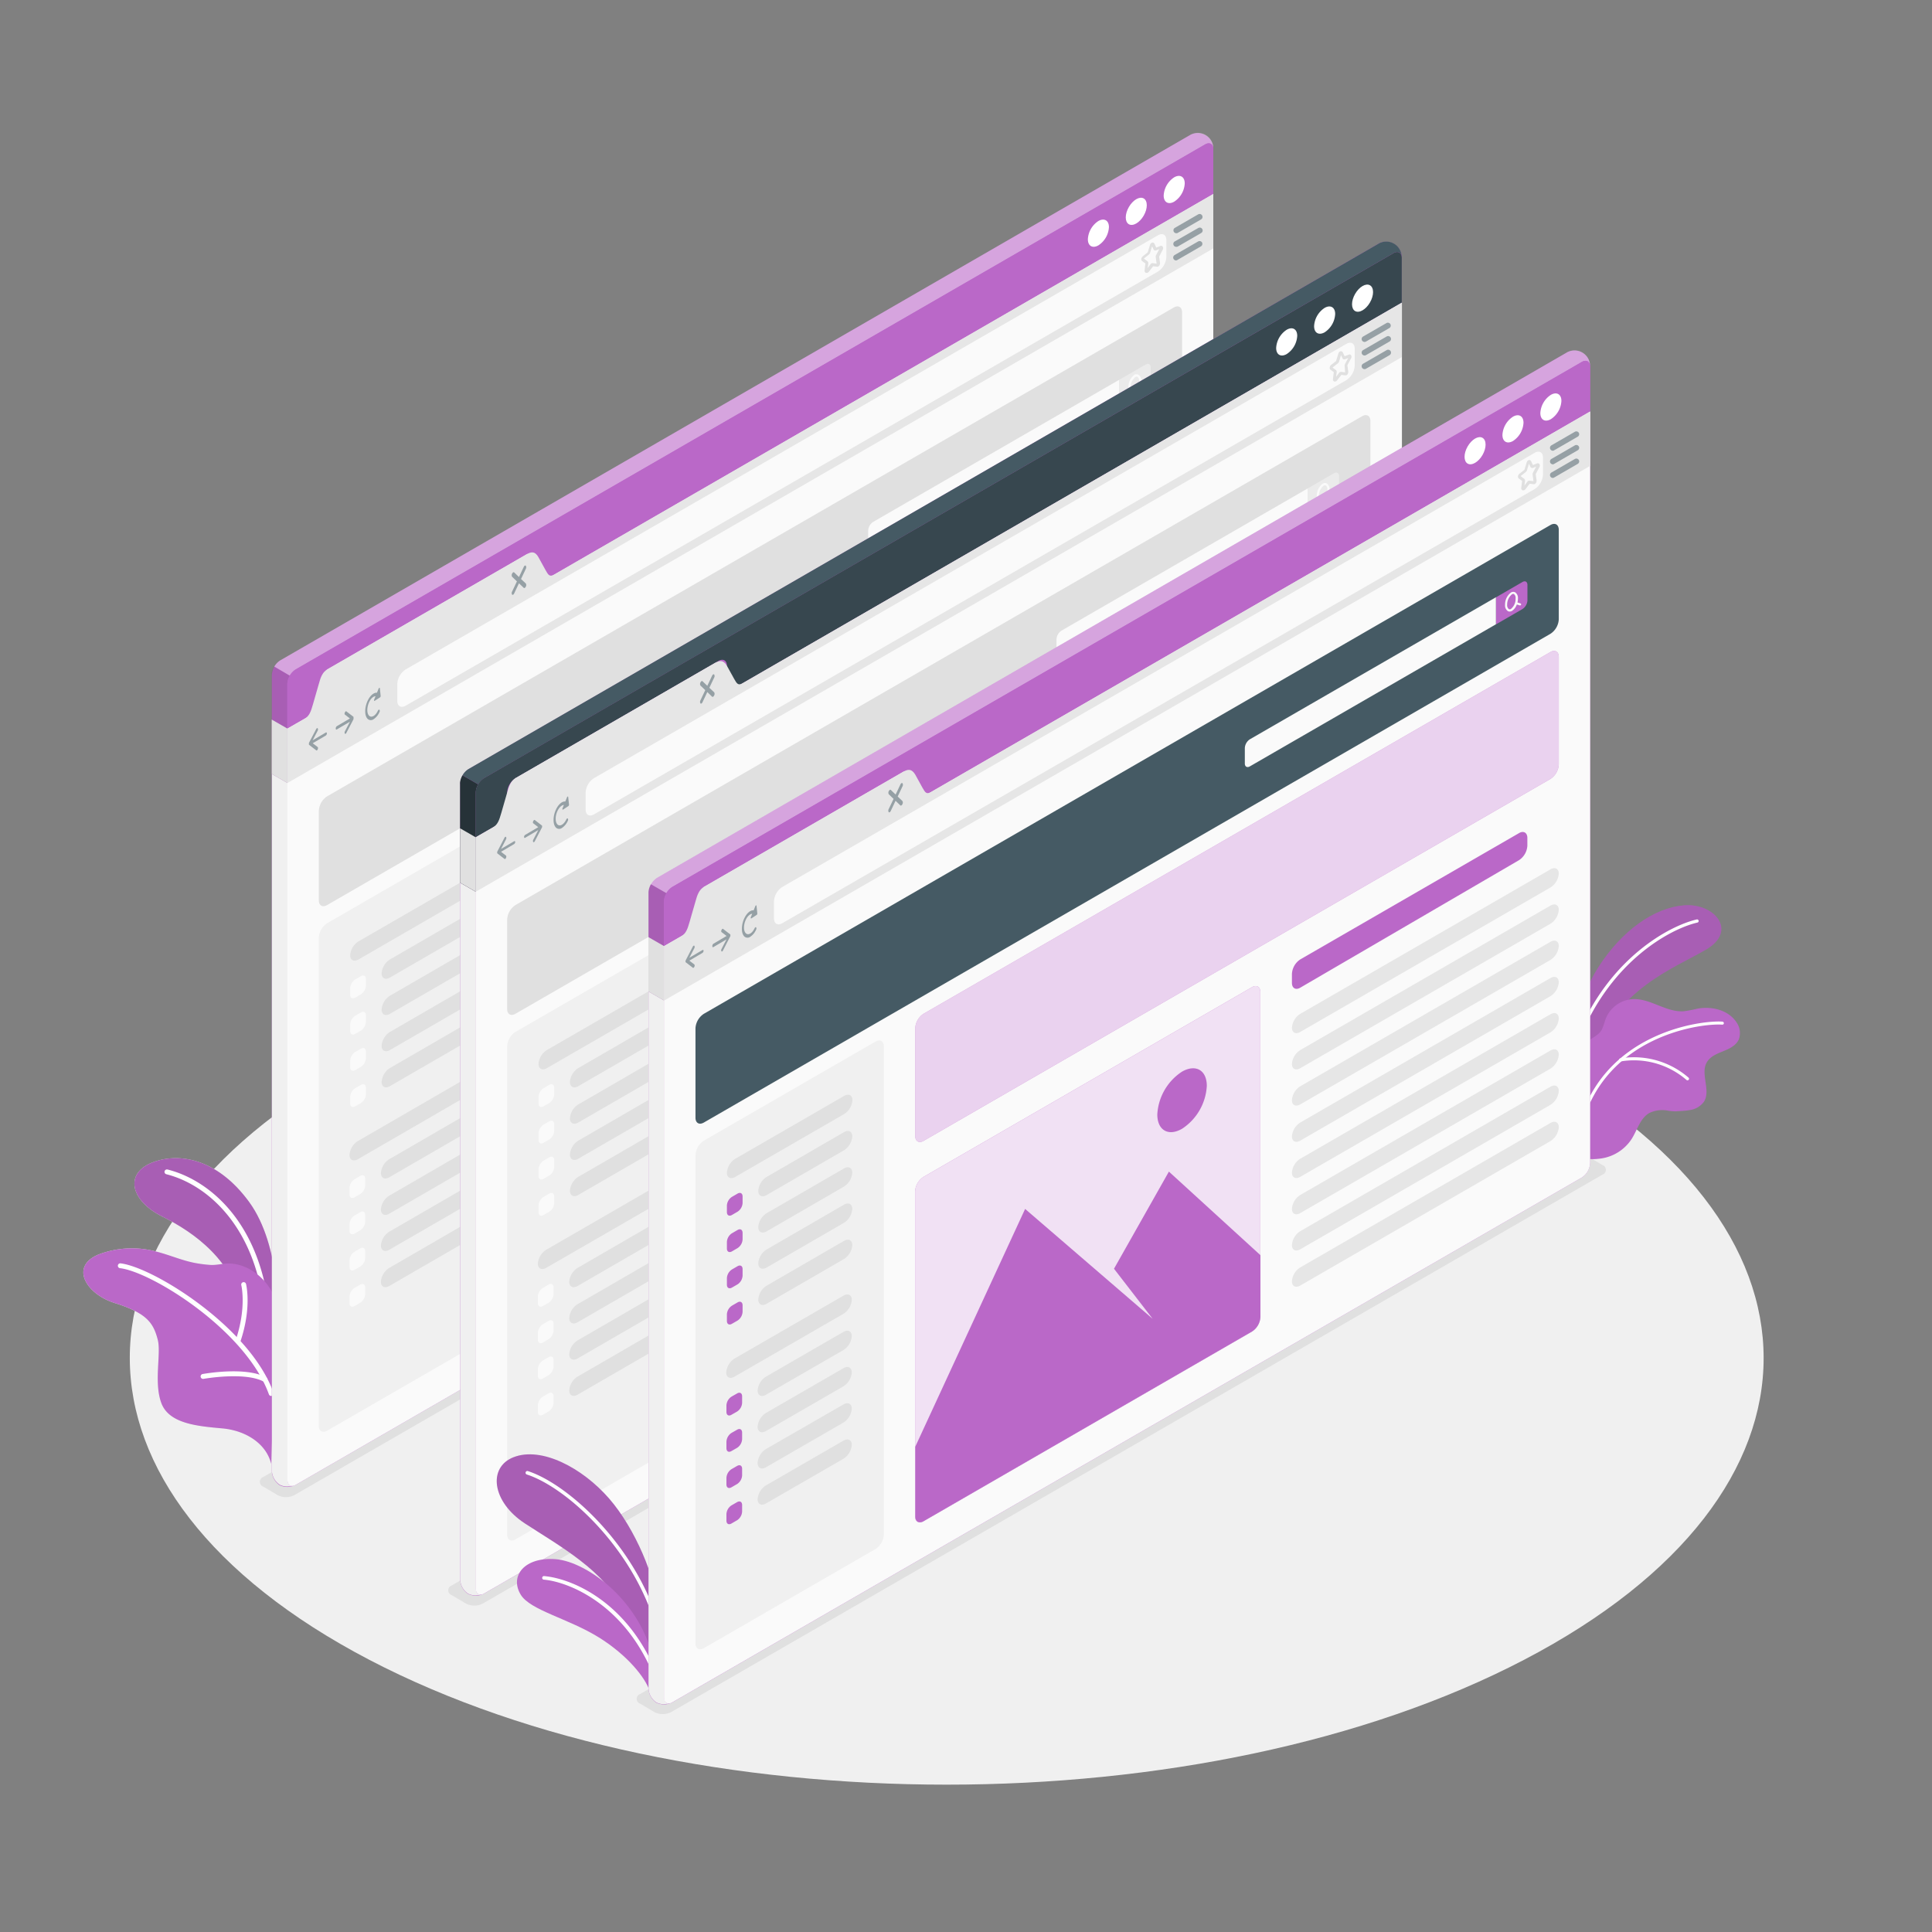 <svg xmlns="http://www.w3.org/2000/svg" viewBox="0 0 500 500"><rect x="0" y="0" width="500" height="500" fill="#808080" stroke="none"/><g id="freepik--Floor--inject-28"><path id="freepik--floor--inject-28" d="M95.5,429.52c82.56,43.13,216.41,43.13,299,0s82.55-113,0-156.18-216.41-43.13-299,0S13,386.39,95.5,429.52Z" style="fill:#f0f0f0"></path></g><g id="freepik--Shadow--inject-28"><path id="freepik--shadow--inject-28" d="M165.66,440.9l3.7,2.19a4.79,4.79,0,0,0,4.33,0L414.7,304a1.32,1.32,0,0,0,0-2.5L411,299.32a4.79,4.79,0,0,0-4.33,0l-241,139.08A1.32,1.32,0,0,0,165.66,440.9Z" style="fill:#e0e0e0"></path><path id="freepik--shadow--inject-28" d="M116.9,412.82l3.7,2.19a4.79,4.79,0,0,0,4.33,0l241-139.08a1.32,1.32,0,0,0,0-2.5l-3.7-2.19a4.79,4.79,0,0,0-4.33,0l-241,139.08A1.32,1.32,0,0,0,116.9,412.82Z" style="fill:#e0e0e0"></path><path id="freepik--shadow--inject-28" d="M68.14,384.74l3.7,2.2a4.79,4.79,0,0,0,4.33,0l241-139.09a1.32,1.32,0,0,0,0-2.5l-3.7-2.19a4.79,4.79,0,0,0-4.33,0l-241,139.08A1.32,1.32,0,0,0,68.14,384.74Z" style="fill:#e0e0e0"></path></g><g id="freepik--Plants--inject-28"><g id="freepik--plants--inject-28"><path d="M71.71,342.37c.29-.12,1.2-19.75-7.24-31.31S45.79,298.15,39.06,301,33.72,310.7,42,314.84s18.58,11.38,21,24.57Z" style="fill:#e0e0e0"></path><path d="M68.6,336.62a.62.62,0,0,1-.62-.53c-3.17-19.94-15-29.7-24.93-32.2a.63.63,0,0,1-.46-.76.64.64,0,0,1,.77-.46c10.36,2.59,22.59,12.68,25.86,33.22a.63.63,0,0,1-.52.72Z" style="fill:#fff"></path><path d="M70.18,378.82c-1.28-5.18-6.49-8.59-12.64-9.15-6.39-.58-13.83-1.2-15.8-6.6s0-12.7-.9-16.29c-1.1-4.34-2.76-6.93-11.15-9.56-7.52-2.36-11.68-9.55-4.1-12.59a24.21,24.21,0,0,1,14.91-.71c3.17.81,6.2,2.12,9.4,2.82a32.67,32.67,0,0,0,4.5.62c1.75.12,3.5-.47,5.27-.36,4.55.29,8.63,3.42,10.78,7.44,1.51,2.83,1.17,6,1.06,9.1s-.24,6.23-.35,9.35q-.39,10.14-.77,20.3Z" style="fill:#e6e6e6"></path><path d="M70.18,361.27a.62.62,0,0,1-.59-.42c-6-16.63-30.38-31.68-38.49-32.64a.63.63,0,1,1,.14-1.25c8.34,1,33.42,16.41,39.54,33.47a.64.64,0,0,1-.39.8A.52.52,0,0,1,70.18,361.27Z" style="fill:#fff"></path><path d="M61.54,347.63a.32.32,0,0,1-.14,0,.63.63,0,0,1-.4-.8c2.86-8.42,1.46-14.17,1.45-14.23a.62.62,0,0,1,.45-.76.63.63,0,0,1,.77.45c.06.25,1.51,6.15-1.47,14.95A.64.64,0,0,1,61.54,347.63Z" style="fill:#fff"></path><path d="M68.6,357.66a.63.63,0,0,1-.3-.07c-4.9-2.66-15.53-.76-15.64-.74a.64.64,0,0,1-.73-.51.63.63,0,0,1,.5-.74c.46-.08,11.18-2,16.47.88a.63.63,0,0,1-.3,1.18Z" style="fill:#fff"></path></g><g id="freepik--plants--inject-28"><path d="M71.71,342.37c.29-.12,1.2-19.75-7.24-31.31S45.79,298.15,39.06,301,33.72,310.7,42,314.84s18.58,11.38,21,24.57Z" style="fill:#BA68C8"></path><g style="opacity:0.1"><path d="M71.71,342.37c.29-.12,1.2-19.75-7.24-31.31S45.79,298.15,39.06,301,33.72,310.7,42,314.84s18.58,11.38,21,24.57Z"></path></g><path d="M68.6,336.62a.62.62,0,0,1-.62-.53c-3.17-19.94-15-29.7-24.93-32.2a.63.63,0,0,1-.46-.76.64.64,0,0,1,.77-.46c10.36,2.59,22.59,12.68,25.86,33.22a.63.63,0,0,1-.52.72Z" style="fill:#fff"></path><path d="M70.18,378.82c-1.28-5.18-6.49-8.59-12.64-9.15-6.39-.58-13.83-1.2-15.8-6.6s0-12.7-.9-16.29c-1.1-4.34-2.76-6.93-11.15-9.56-7.52-2.36-11.68-9.55-4.1-12.59a24.21,24.21,0,0,1,14.91-.71c3.17.81,6.2,2.12,9.4,2.82a32.67,32.67,0,0,0,4.5.62c1.75.12,3.5-.47,5.27-.36,4.55.29,8.63,3.42,10.78,7.44,1.51,2.83,1.17,6,1.06,9.1s-.24,6.23-.35,9.35q-.39,10.14-.77,20.3Z" style="fill:#BA68C8"></path><path d="M70.18,361.27a.62.62,0,0,1-.59-.42c-6-16.63-30.38-31.68-38.49-32.64a.63.63,0,1,1,.14-1.25c8.34,1,33.42,16.41,39.54,33.47a.64.64,0,0,1-.39.8A.52.52,0,0,1,70.18,361.27Z" style="fill:#fff"></path><path d="M61.54,347.63a.32.32,0,0,1-.14,0,.63.63,0,0,1-.4-.8c2.86-8.42,1.46-14.17,1.45-14.23a.62.62,0,0,1,.45-.76.63.63,0,0,1,.77.45c.06.25,1.51,6.15-1.47,14.95A.64.64,0,0,1,61.54,347.63Z" style="fill:#fff"></path><path d="M68.6,357.66a.63.63,0,0,1-.3-.07c-4.9-2.66-15.53-.76-15.64-.74a.64.64,0,0,1-.73-.51.63.63,0,0,1,.5-.74c.46-.08,11.18-2,16.47.88a.63.63,0,0,1-.3,1.18Z" style="fill:#fff"></path></g></g><g id="freepik--Windows--inject-28"><path d="M72.35,384.35a4.65,4.65,0,0,1-2-3.67v-206a4.78,4.78,0,0,1,2.17-3.75L307.81,35.05A4.07,4.07,0,0,1,314,38.64v206a4.78,4.78,0,0,1-2.17,3.75L76.55,384.27A4.64,4.64,0,0,1,72.35,384.35Z" style="fill:#BA68C8"></path><path d="M314,38.29c-.15-1.12-1.06-1.53-2.14-.9L76.55,173.24A4.6,4.6,0,0,0,75,174.86L71,172.51a4.48,4.48,0,0,1,1.53-1.61L307.81,35.05a4,4,0,0,1,6.2,3.24Z" style="fill:#fff;opacity:0.4"></path><path d="M76.14,384.46l-.09,0a.9.9,0,0,1-.21.08l-.16.05a1.32,1.32,0,0,1-.3.07.65.65,0,0,1-.2,0l-.33,0a4.18,4.18,0,0,1-2.49-.43,4.62,4.62,0,0,1-2-3.67V200.29l4.07,2.35V383c0,1,.49,1.55,1.2,1.55a1,1,0,0,0,.29,0h.05A.83.83,0,0,0,76.14,384.46Z" style="fill:#f0f0f0"></path><path d="M75,174.86a4.4,4.4,0,0,0-.63,2.13v25.65l-4.07-2.35V174.65a2.26,2.26,0,0,1,0-.26,5.07,5.07,0,0,1,.09-.54,5.3,5.3,0,0,1,.54-1.34Z" style="opacity:0.1"></path><path d="M314,38.64V50.21L141.54,149.79c-1.19.69-2.16.13-2.16-1.25v-4.38c0-1.38-1-1.94-2.17-1.25L84.68,173.24A4.78,4.78,0,0,0,82.51,177v4.38a4.8,4.8,0,0,1-2.16,3.75l-6,3.44V177a4.8,4.8,0,0,1,2.16-3.75L311.87,37.39C313.06,36.7,314,37.26,314,38.64Z" style="fill:#BA68C8"></path><path d="M314,244.66a4.78,4.78,0,0,1-2.17,3.75L76.55,384.27c-1.19.69-2.16.13-2.16-1.25V188.56l6-3.44c1.19-.69,3.13-11.19,4.33-11.88l51.65-29.82c1.2-.69,4,7.06,5.21,6.37L314,50.21V244.66Z" style="fill:#fafafa"></path><path d="M314,50.21V64.29L74.39,202.64V188.56L78.84,186c1.19-.69,1.59-1.74,2.16-3.75L82.51,177c.47-1.82,1-3.06,2.17-3.75l51.65-29.82c1.2-.69,2.14-.77,3,.74l1.85,3.36c.68,1.18,1,1.87,2.21,1.18Z" style="fill:#e6e6e6"></path><path d="M303.88,45.89c1.51-.86,2.73-.16,2.73,1.58a6,6,0,0,1-2.73,4.72c-1.5.86-2.72.16-2.72-1.58A6,6,0,0,1,303.88,45.89Z" style="fill:#fff"></path><ellipse cx="294.07" cy="54.69" rx="3.85" ry="2.22" transform="translate(99.67 282.02) rotate(-60)" style="fill:#fff"></ellipse><path d="M284.26,57.2c1.51-.86,2.73-.16,2.73,1.58a6,6,0,0,1-2.73,4.72c-1.5.86-2.72.16-2.72-1.58A6,6,0,0,1,284.26,57.2Z" style="fill:#fff"></path><path d="M84.32,189.58l-3.4,2,1.3-2.49a.63.63,0,0,0,0-.61c-.1-.12-.27,0-.38.18L80,192.17h0a.69.69,0,0,0-.05.13l0,.05a1.1,1.1,0,0,0,0,.18.78.78,0,0,0,0,.16l0,0a.22.22,0,0,0,.05.08h0l1.85,1.42a.15.15,0,0,0,.18,0,.56.56,0,0,0,.2-.26c.1-.23.09-.49,0-.58l-1.3-1,3.4-2a.73.73,0,0,0,.27-.58C84.59,189.61,84.47,189.49,84.32,189.58Z" style="fill:#455a64;opacity:0.5"></path><path d="M87.16,187.94l3.4-2-1.3-1c-.11-.09-.12-.35,0-.58s.27-.35.38-.26l1.85,1.42h0a.22.22,0,0,1,0,.08s0,0,0,0a.78.78,0,0,1,0,.16,1.1,1.1,0,0,1,0,.18s0,0,0,.05a.69.69,0,0,1,0,.13h0l-1.85,3.55a.48.48,0,0,1-.18.21.15.15,0,0,1-.2,0,.63.63,0,0,1,0-.61l1.3-2.49-3.4,2c-.15.09-.27,0-.27-.26A.73.73,0,0,1,87.16,187.94Z" style="fill:#455a64;opacity:0.5"></path><path d="M98.31,178.15c0-.2-.2-.18-.29,0l-.47,1.13c-.79-.08-1.75.69-2.4,2.07-.84,1.78-.84,3.89,0,4.7a1.2,1.2,0,0,0,1.52.09,4.12,4.12,0,0,0,1.53-1.85.57.57,0,0,0,0-.6c-.11-.1-.28,0-.39.22-.62,1.33-1.65,1.93-2.28,1.32s-.62-2.18,0-3.51c.45-1,1.1-1.51,1.66-1.54l-.35.86c-.1.22,0,.43.13.33l1.39-.9a.45.45,0,0,0,.15-.38Z" style="fill:#455a64;opacity:0.5"></path><path d="M134.84,149.85l1.24-2.63a.82.82,0,0,0,0-.81c-.15-.14-.39,0-.53.3l-1.24,2.63-1.24-1.2c-.15-.14-.38,0-.53.31a.79.79,0,0,0,0,.82l1.24,1.19-1.24,2.62a.79.79,0,0,0,0,.82.22.22,0,0,0,.27,0,.76.76,0,0,0,.26-.33l1.24-2.62,1.24,1.19a.21.21,0,0,0,.26,0,.73.73,0,0,0,.27-.32.84.84,0,0,0,0-.82Z" style="fill:#455a64;opacity:0.5"></path><path d="M102.82,181.38V177a4.81,4.81,0,0,1,2.16-3.75L299.69,60.89c1.19-.69,2.16-.13,2.16,1.25v4.38a4.8,4.8,0,0,1-2.16,3.75L105,182.63C103.79,183.32,102.82,182.76,102.82,181.38Z" style="fill:#fafafa"></path><path d="M296.74,70.61a.53.53,0,0,1-.19,0,.59.59,0,0,1-.33-.65l.21-1.78-.83-.6a.58.58,0,0,1-.23-.49,1,1,0,0,1,.36-.75l1.27-1a.22.22,0,0,0,.05-.1l.57-1.87a.81.81,0,0,1,.64-.6.5.5,0,0,1,.5.3h0l.48,1,1.07-.41a.51.51,0,0,1,.58.13.81.81,0,0,1,0,.88L300,66.38c0,.05,0,.1,0,.11l.21,1.56a1,1,0,0,1-.27.78.6.6,0,0,1-.5.2l-1-.13-1.12,1.43A.64.64,0,0,1,296.74,70.61ZM296.13,67l.83.6a.64.64,0,0,1,.22.6L297,69.38l.75-1a.65.65,0,0,1,.57-.28l1,.13a.37.37,0,0,0,0-.11l-.22-1.57a1,1,0,0,1,.11-.56l.81-1.51-.83.32a.51.51,0,0,1-.66-.27l-.37-.79-.51,1.66a1,1,0,0,1-.31.47l-1.27,1A.17.17,0,0,0,296.13,67Zm3.2-2.74h0Z" style="fill:#e0e0e0"></path><g style="opacity:0.5"><path d="M304.4,60.36A.75.75,0,0,1,304,59l6.09-3.52a.75.75,0,1,1,.75,1.3l-6.09,3.52A.75.75,0,0,1,304.4,60.36Z" style="fill:#455a64"></path><path d="M304.4,63.88a.75.75,0,0,1-.37-1.4L310.12,59a.75.75,0,1,1,.75,1.3l-6.09,3.52A.86.86,0,0,1,304.4,63.88Z" style="fill:#455a64"></path><path d="M304.4,67.4A.75.75,0,0,1,304,66l6.09-3.52a.75.75,0,0,1,1,.27.76.76,0,0,1-.28,1l-6.09,3.52A.86.86,0,0,1,304.4,67.4Z" style="fill:#455a64"></path></g><polygon points="74.39 188.56 74.39 202.64 70.32 200.29 70.32 186.22 74.39 188.56" style="fill:#e0e0e0"></polygon><path d="M84.68,238.92l44.41-25.65c1.19-.69,2.16-.13,2.16,1.25V340.86a4.8,4.8,0,0,1-2.16,3.75L84.67,370.25c-1.19.69-2.16.13-2.16-1.25V242.67A4.78,4.78,0,0,1,84.68,238.92Z" style="fill:#f0f0f0"></path><path d="M92.8,243.61,121,227.34c1.2-.69,2.17-.2,2.17,1.1A4.65,4.65,0,0,1,121,232L92.8,248.3c-1.2.69-2.17.2-2.17-1.1A4.64,4.64,0,0,1,92.8,243.61Z" style="fill:#e0e0e0"></path><path d="M90.63,255.74v1.69c0,.83.58,1.16,1.3.75l1.47-.85a2.88,2.88,0,0,0,1.3-2.25v-1.69c0-.83-.59-1.16-1.3-.75l-1.47.85A2.86,2.86,0,0,0,90.63,255.74Z" style="fill:#fafafa"></path><path d="M98.76,251.89c0,1.3,1,1.79,2.16,1.1l20-11.57a4.64,4.64,0,0,0,2.17-3.6c0-1.29-1-1.78-2.17-1.09l-20,11.57A4.65,4.65,0,0,0,98.76,251.89Z" style="fill:#e0e0e0"></path><path d="M90.63,265.13v1.69c0,.83.58,1.16,1.3.75l1.47-.85a2.88,2.88,0,0,0,1.3-2.25v-1.69c0-.83-.59-1.16-1.3-.75l-1.47.85A2.86,2.86,0,0,0,90.63,265.13Z" style="fill:#fafafa"></path><path d="M98.76,261.28c0,1.3,1,1.79,2.16,1.1l20-11.57a4.64,4.64,0,0,0,2.17-3.6c0-1.29-1-1.78-2.17-1.09l-20,11.57A4.65,4.65,0,0,0,98.76,261.28Z" style="fill:#e0e0e0"></path><path d="M90.63,274.5v1.69c0,.83.58,1.17,1.3.75l1.47-.84a2.9,2.9,0,0,0,1.3-2.25v-1.69c0-.83-.59-1.17-1.3-.75l-1.47.84A2.87,2.87,0,0,0,90.63,274.5Z" style="fill:#fafafa"></path><path d="M98.76,270.66c0,1.29,1,1.78,2.16,1.09l20-11.57a4.64,4.64,0,0,0,2.17-3.59c0-1.3-1-1.79-2.17-1.1l-20,11.57A4.65,4.65,0,0,0,98.76,270.66Z" style="fill:#e0e0e0"></path><path d="M90.63,283.87v1.69c0,.83.58,1.17,1.3.75l1.47-.84a2.9,2.9,0,0,0,1.3-2.25v-1.69c0-.83-.59-1.17-1.3-.75l-1.47.84A2.87,2.87,0,0,0,90.63,283.87Z" style="fill:#fafafa"></path><path d="M98.76,280c0,1.29,1,1.78,2.16,1.09l20-11.57a4.64,4.64,0,0,0,2.17-3.59c0-1.3-1-1.79-2.17-1.1l-20,11.57A4.65,4.65,0,0,0,98.76,280Z" style="fill:#e0e0e0"></path><path d="M92.63,295.29,120.79,279c1.2-.69,2.17-.2,2.17,1.1a4.64,4.64,0,0,1-2.17,3.59L92.63,300c-1.2.69-2.17.2-2.17-1.1A4.64,4.64,0,0,1,92.63,295.29Z" style="fill:#e0e0e0"></path><path d="M90.46,307.43v1.69c0,.82.58,1.16,1.3.75l1.46-.85a2.86,2.86,0,0,0,1.3-2.25v-1.69c0-.83-.58-1.16-1.3-.75l-1.46.85A2.86,2.86,0,0,0,90.46,307.43Z" style="fill:#fafafa"></path><path d="M98.58,303.58c0,1.3,1,1.79,2.17,1.1l20-11.58a4.64,4.64,0,0,0,2.17-3.59c0-1.3-1-1.79-2.17-1.1l-20,11.58A4.64,4.64,0,0,0,98.58,303.58Z" style="fill:#e0e0e0"></path><path d="M90.46,316.82v1.69c0,.83.58,1.16,1.3.75l1.46-.85a2.86,2.86,0,0,0,1.3-2.25v-1.69c0-.83-.58-1.16-1.3-.75l-1.46.85A2.86,2.86,0,0,0,90.46,316.82Z" style="fill:#fafafa"></path><path d="M98.58,313c0,1.3,1,1.79,2.17,1.1l20-11.58A4.64,4.64,0,0,0,123,298.9c0-1.3-1-1.79-2.17-1.1l-20,11.58A4.64,4.64,0,0,0,98.58,313Z" style="fill:#e0e0e0"></path><path d="M90.46,326.19v1.69c0,.83.58,1.17,1.3.75l1.46-.84a2.89,2.89,0,0,0,1.3-2.25v-1.7c0-.82-.58-1.16-1.3-.74l-1.46.84A2.86,2.86,0,0,0,90.46,326.19Z" style="fill:#fafafa"></path><path d="M98.58,322.35c0,1.29,1,1.78,2.17,1.09l20-11.57a4.64,4.64,0,0,0,2.17-3.6c0-1.29-1-1.78-2.17-1.09l-20,11.57A4.64,4.64,0,0,0,98.58,322.35Z" style="fill:#e0e0e0"></path><path d="M90.46,335.56v1.69c0,.83.58,1.17,1.3.75l1.46-.84a2.89,2.89,0,0,0,1.3-2.25v-1.69c0-.83-.58-1.17-1.3-.75l-1.46.84A2.87,2.87,0,0,0,90.46,335.56Z" style="fill:#fafafa"></path><path d="M98.58,331.72c0,1.29,1,1.78,2.17,1.09l20-11.57a4.64,4.64,0,0,0,2.17-3.6c0-1.29-1-1.78-2.17-1.09l-20,11.57A4.64,4.64,0,0,0,98.58,331.72Z" style="fill:#e0e0e0"></path><path d="M236.87,195.76v2.32c0,1.38,1,1.94,2.16,1.24l56.61-32.94a4.83,4.83,0,0,0,2.16-3.76v-2c0-1.38-1-1.94-2.17-1.25L239,192A4.8,4.8,0,0,0,236.87,195.76Z" style="fill:#e0e0e0"></path><path d="M239,206.08l64.73-37.37c1.19-.69,2.16-.2,2.16,1.1a4.65,4.65,0,0,1-2.16,3.59L239,210.77c-1.19.69-2.16.2-2.16-1.09A4.65,4.65,0,0,1,239,206.08Z" style="fill:#ebebeb"></path><path d="M239,215.46l64.73-37.37c1.19-.69,2.16-.2,2.16,1.09a4.65,4.65,0,0,1-2.16,3.6L239,220.15c-1.19.69-2.16.2-2.16-1.1A4.65,4.65,0,0,1,239,215.46Z" style="fill:#ebebeb"></path><path d="M239,224.83l64.73-37.37c1.19-.69,2.16-.2,2.16,1.1a4.65,4.65,0,0,1-2.16,3.59L239,229.52c-1.19.69-2.16.2-2.16-1.09A4.65,4.65,0,0,1,239,224.83Z" style="fill:#ebebeb"></path><path d="M239,234.21l64.73-37.37c1.19-.69,2.16-.2,2.16,1.09a4.65,4.65,0,0,1-2.16,3.6L239,238.9c-1.19.69-2.16.2-2.16-1.1A4.65,4.65,0,0,1,239,234.21Z" style="fill:#ebebeb"></path><path d="M239,243.58l64.73-37.37c1.19-.69,2.16-.2,2.16,1.1a4.65,4.65,0,0,1-2.16,3.59L239,248.27c-1.19.69-2.16.2-2.16-1.09A4.65,4.65,0,0,1,239,243.58Z" style="fill:#ebebeb"></path><path d="M239,253l64.73-37.37c1.19-.69,2.16-.2,2.16,1.09a4.65,4.65,0,0,1-2.16,3.6L239,257.65c-1.19.69-2.16.2-2.16-1.1A4.65,4.65,0,0,1,239,253Z" style="fill:#ebebeb"></path><path d="M239,262.33,303.76,225c1.19-.69,2.16-.2,2.16,1.1a4.67,4.67,0,0,1-2.16,3.6L239,267c-1.19.69-2.16.2-2.16-1.09A4.65,4.65,0,0,1,239,262.33Z" style="fill:#ebebeb"></path><path d="M239,271.71l64.73-37.37c1.19-.69,2.16-.2,2.16,1.1a4.65,4.65,0,0,1-2.16,3.59L239,276.4c-1.19.69-2.16.2-2.16-1.1A4.65,4.65,0,0,1,239,271.71Z" style="fill:#ebebeb"></path><path d="M141.54,248.3l85-49.1c1.19-.69,2.16-.13,2.16,1.25v84.12a4.8,4.8,0,0,1-2.16,3.75l-85,49.1c-1.19.69-2.16.13-2.16-1.25V252.05A4.8,4.8,0,0,1,141.54,248.3Z" style="fill:#f0f0f0"></path><path d="M205,246.92l-14.2,25.14,10,12.95-33-28.43-28.43,61.56v18c0,1.38,1,1.94,2.16,1.25l85-49.1a4.8,4.8,0,0,0,2.16-3.75v-16Z" style="fill:#e0e0e0"></path><path d="M208.43,221c3.54-2,6.4-.38,6.4,3.7a14.14,14.14,0,0,1-6.4,11.09c-3.54,2-6.4.39-6.4-3.69A14.16,14.16,0,0,1,208.43,221Z" style="fill:#e0e0e0"></path><path d="M84.67,206.08,303.76,79.59c1.19-.69,2.16-.13,2.16,1.25V104a4.78,4.78,0,0,1-2.17,3.75L84.67,234.22c-1.19.7-2.16.14-2.16-1.25V209.83A4.8,4.8,0,0,1,84.67,206.08Z" style="fill:#e0e0e0"></path><path d="M224.68,137.3v4c0,.82.59,1.16,1.3.75l63.69-36.77v-7L226,135.05A2.89,2.89,0,0,0,224.68,137.3Z" style="fill:#fafafa"></path><path d="M296.5,94.34c.72-.41,1.3-.08,1.3.75v4a2.89,2.89,0,0,1-1.3,2.25l-6.83,3.94v-7Z" style="fill:#ebebeb"></path><path d="M296,99.87l-.76-.23a4.17,4.17,0,0,0,.12-1,1.79,1.79,0,0,0-.69-1.63,1.09,1.09,0,0,0-1.11,0,3.92,3.92,0,0,0-1.52,3.17,1.81,1.81,0,0,0,.69,1.63,1,1,0,0,0,.49.12,1.25,1.25,0,0,0,.62-.18,3.18,3.18,0,0,0,1.23-1.64l.76.23.09,0a.29.29,0,0,0,.27-.2A.3.3,0,0,0,296,99.87Zm-2.44,1.46a.52.52,0,0,1-.54.06,1.32,1.32,0,0,1-.42-1.14,3.41,3.41,0,0,1,1.24-2.68.74.74,0,0,1,.34-.11.39.39,0,0,1,.21.06,1.34,1.34,0,0,1,.41,1.14A3.39,3.39,0,0,1,293.55,101.33Z" style="fill:#fafafa"></path><path d="M139.38,209.83v27.84c0,1.38,1,1.94,2.16,1.25l162.22-93.66a4.8,4.8,0,0,0,2.16-3.75V113.68c0-1.38-1-1.94-2.16-1.25L141.54,206.08A4.8,4.8,0,0,0,139.38,209.83Z" style="fill:#ebebeb"></path><path d="M121.1,412.48a4.63,4.63,0,0,1-2-3.67v-206a4.81,4.81,0,0,1,2.16-3.75L356.55,63.18a4.07,4.07,0,0,1,6.23,3.6v206a4.8,4.8,0,0,1-2.16,3.75L125.29,412.41A4.62,4.62,0,0,1,121.1,412.48Z" style="fill:#BA68C8"></path><path d="M362.76,66.42c-.15-1.12-1.06-1.53-2.14-.9L125.29,201.38a4.6,4.6,0,0,0-1.53,1.62l-4.06-2.35a4.48,4.48,0,0,1,1.53-1.61L356.56,63.18a4,4,0,0,1,6.2,3.24Z" style="fill:#455a64"></path><path d="M124.88,412.59l-.09,0a.9.9,0,0,1-.21.08l-.16.05a1.32,1.32,0,0,1-.3.07.65.65,0,0,1-.2,0l-.33.05a4.18,4.18,0,0,1-2.49-.43,4.62,4.62,0,0,1-2-3.67V228.43l4.07,2.35V411.15c0,1,.49,1.55,1.2,1.55a1,1,0,0,0,.29,0h0A.83.83,0,0,0,124.88,412.59Z" style="fill:#f0f0f0"></path><path d="M123.76,203a4.4,4.4,0,0,0-.63,2.13v25.65l-4.07-2.35V202.79a2.26,2.26,0,0,1,0-.26,5.07,5.07,0,0,1,.09-.54,5.3,5.3,0,0,1,.54-1.34Z" style="fill:#263238"></path><path d="M362.78,66.77V78.34l-172.5,99.59c-1.19.69-2.16.13-2.16-1.25V172.3c0-1.38-1-1.94-2.17-1.25l-52.53,30.33a4.78,4.78,0,0,0-2.17,3.75v4.38a4.8,4.8,0,0,1-2.16,3.75l-6,3.44V205.13a4.8,4.8,0,0,1,2.16-3.75L360.62,65.52C361.81,64.83,362.78,65.39,362.78,66.77Z" style="fill:#37474f"></path><path d="M362.79,272.8a4.78,4.78,0,0,1-2.17,3.75L125.29,412.4c-1.19.69-2.16.13-2.16-1.25V216.7l6-3.44c1.19-.69,3.13-11.19,4.33-11.88l51.65-29.82c1.2-.69,4,7.06,5.21,6.37l172.5-99.59V272.8Z" style="fill:#fafafa"></path><path d="M362.78,78.34V92.42L123.13,230.78V216.7l4.45-2.58c1.19-.69,1.59-1.74,2.16-3.75l1.51-5.24c.48-1.82,1-3.06,2.17-3.75l51.65-29.82c1.2-.69,2.14-.77,3.05.74l1.86,3.36c.67,1.17,1,1.86,2.2,1.17Z" style="fill:#e6e6e6"></path><ellipse cx="352.63" cy="77.17" rx="3.85" ry="2.22" transform="translate(109.48 343.97) rotate(-60)" style="fill:#fff"></ellipse><path d="M342.82,79.68c1.5-.86,2.72-.16,2.72,1.58A6,6,0,0,1,342.82,86c-1.51.86-2.73.16-2.73-1.58A6,6,0,0,1,342.82,79.68Z" style="fill:#fff"></path><path d="M333,85.34c1.5-.87,2.72-.17,2.72,1.57A6,6,0,0,1,333,91.63c-1.51.87-2.73.17-2.73-1.57A6,6,0,0,1,333,85.34Z" style="fill:#fff"></path><path d="M133.06,217.71l-3.39,2,1.29-2.5a.61.61,0,0,0,0-.61c-.1-.11-.28,0-.39.19l-1.84,3.54v0s0,.08-.05.13,0,0,0,0a.57.57,0,0,0,0,.18.35.35,0,0,0,0,.16s0,0,0,0l.05.07h0l1.84,1.42a.17.17,0,0,0,.18,0,.61.61,0,0,0,.21-.27c.1-.23.09-.49,0-.58l-1.29-1,3.39-2a.71.71,0,0,0,.28-.58C133.34,217.74,133.22,217.63,133.06,217.71Z" style="fill:#455a64;opacity:0.5"></path><path d="M135.9,216.07l3.4-2-1.29-1c-.12-.09-.13-.35,0-.58s.27-.35.39-.27l1.84,1.42h0l.05.07s0,0,0,0a.34.34,0,0,1,0,.15.58.58,0,0,1,0,.19s0,0,0,0,0,.09-.05.13v0l-1.84,3.54a.65.65,0,0,1-.18.21.16.16,0,0,1-.21,0,.61.61,0,0,1,0-.61l1.29-2.5-3.4,2c-.15.08-.27,0-.27-.27A.73.73,0,0,1,135.9,216.07Z" style="fill:#455a64;opacity:0.5"></path><path d="M147.05,206.29c0-.21-.2-.18-.29,0l-.46,1.14c-.8-.09-1.76.69-2.41,2.06-.84,1.78-.84,3.89,0,4.7a1.2,1.2,0,0,0,1.53.09,4.25,4.25,0,0,0,1.53-1.85.6.6,0,0,0,0-.59c-.11-.11-.28,0-.39.22-.63,1.33-1.65,1.92-2.28,1.32s-.63-2.18,0-3.52c.45-.94,1.09-1.5,1.65-1.54l-.35.86c-.09.22,0,.43.14.34l1.38-.91a.45.45,0,0,0,.16-.38Z" style="fill:#455a64;opacity:0.5"></path><path d="M183.58,178l1.24-2.62a.79.79,0,0,0,0-.82c-.14-.14-.38,0-.53.31l-1.24,2.62-1.24-1.19c-.14-.14-.38,0-.53.31a.82.82,0,0,0,0,.81l1.24,1.19-1.24,2.63a.82.82,0,0,0,0,.81.21.21,0,0,0,.27,0,.72.72,0,0,0,.26-.32l1.24-2.63,1.24,1.2a.21.21,0,0,0,.27,0,.67.67,0,0,0,.26-.32.79.79,0,0,0,0-.82Z" style="fill:#455a64;opacity:0.5"></path><path d="M151.56,209.51v-4.38a4.78,4.78,0,0,1,2.17-3.75L348.43,89c1.2-.69,2.17-.13,2.17,1.25v4.38a4.81,4.81,0,0,1-2.17,3.75L153.73,210.76C152.53,211.45,151.56,210.89,151.56,209.51Z" style="fill:#fafafa"></path><path d="M345.49,98.74a.64.64,0,0,1-.2,0,.59.59,0,0,1-.32-.66l.21-1.78-.84-.6a.57.57,0,0,1-.22-.48,1,1,0,0,1,.35-.76l1.27-1a.24.24,0,0,0,.06-.1l.57-1.86a.8.8,0,0,1,.64-.61.54.54,0,0,1,.5.3h0l.47,1,1.08-.41a.47.47,0,0,1,.57.13.76.76,0,0,1,0,.87l-.92,1.73a.19.19,0,0,0,0,.1l.22,1.57a1,1,0,0,1-.27.78.61.61,0,0,1-.51.19l-1-.13L346,98.47A.64.64,0,0,1,345.49,98.74Zm-.62-3.61.83.6a.61.61,0,0,1,.23.6l-.14,1.18.75-1a.62.62,0,0,1,.57-.27l1,.13a.19.19,0,0,0,0-.12L348,94.73a.86.86,0,0,1,.11-.56l.8-1.51-.82.31a.51.51,0,0,1-.66-.26l-.38-.8-.5,1.66a1,1,0,0,1-.32.47l-1.27,1A.19.19,0,0,0,344.87,95.13Z" style="fill:#e0e0e0"></path><g style="opacity:0.5"><path d="M353.15,88.49a.75.75,0,0,1-.38-1.4l6.1-3.51a.75.75,0,0,1,.75,1.29l-6.1,3.52A.71.71,0,0,1,353.15,88.49Z" style="fill:#455a64"></path><path d="M353.15,92a.75.75,0,0,1-.38-1.4l6.1-3.52a.75.75,0,0,1,.75,1.3l-6.1,3.52A.71.71,0,0,1,353.15,92Z" style="fill:#455a64"></path><path d="M353.15,95.53a.75.75,0,0,1-.38-1.4l6.1-3.52a.75.75,0,0,1,.75,1.3l-6.1,3.52A.71.71,0,0,1,353.15,95.53Z" style="fill:#455a64"></path></g><polygon points="123.13 216.7 123.13 230.78 119.06 228.43 119.06 214.36 123.13 216.7" style="fill:#e0e0e0"></polygon><path d="M133.41,267.05l44.42-25.64c1.19-.69,2.16-.14,2.16,1.25V369a4.8,4.8,0,0,1-2.16,3.75l-44.42,25.64c-1.19.69-2.16.13-2.16-1.25V270.8A4.8,4.8,0,0,1,133.41,267.05Z" style="fill:#f0f0f0"></path><path d="M141.54,271.74l28.16-16.26c1.2-.69,2.17-.2,2.17,1.09a4.64,4.64,0,0,1-2.17,3.6l-28.16,16.26c-1.2.69-2.17.2-2.17-1.1A4.64,4.64,0,0,1,141.54,271.74Z" style="fill:#e0e0e0"></path><path d="M139.37,283.87v1.69c0,.83.58,1.16,1.3.75l1.47-.85a2.85,2.85,0,0,0,1.29-2.25v-1.69c0-.82-.58-1.16-1.29-.75l-1.47.85A2.86,2.86,0,0,0,139.37,283.87Z" style="fill:#fafafa"></path><path d="M147.5,280c0,1.3,1,1.79,2.16,1.1l20-11.57a4.64,4.64,0,0,0,2.17-3.6c0-1.29-1-1.78-2.17-1.09l-20,11.57A4.65,4.65,0,0,0,147.5,280Z" style="fill:#e0e0e0"></path><path d="M139.37,293.26V295c0,.83.58,1.16,1.3.75l1.47-.85a2.85,2.85,0,0,0,1.29-2.25v-1.69c0-.82-.58-1.16-1.29-.75l-1.47.85A2.86,2.86,0,0,0,139.37,293.26Z" style="fill:#fafafa"></path><path d="M147.5,289.41c0,1.3,1,1.79,2.16,1.1l20-11.57a4.64,4.64,0,0,0,2.17-3.6c0-1.29-1-1.78-2.17-1.09l-20,11.57A4.65,4.65,0,0,0,147.5,289.41Z" style="fill:#e0e0e0"></path><path d="M139.37,302.63v1.69c0,.83.58,1.17,1.3.75l1.47-.84a2.86,2.86,0,0,0,1.29-2.25v-1.69c0-.83-.58-1.17-1.29-.75l-1.47.84A2.89,2.89,0,0,0,139.37,302.63Z" style="fill:#fafafa"></path><path d="M147.5,298.79c0,1.29,1,1.78,2.16,1.09l20-11.57a4.64,4.64,0,0,0,2.17-3.59c0-1.3-1-1.79-2.17-1.1l-20,11.57A4.65,4.65,0,0,0,147.5,298.79Z" style="fill:#e0e0e0"></path><path d="M139.37,312v1.69c0,.83.58,1.17,1.3.75l1.47-.84a2.85,2.85,0,0,0,1.29-2.25v-1.69c0-.83-.58-1.17-1.29-.75l-1.47.84A2.89,2.89,0,0,0,139.37,312Z" style="fill:#fafafa"></path><path d="M147.5,308.16c0,1.29,1,1.78,2.16,1.09l20-11.57a4.64,4.64,0,0,0,2.17-3.59c0-1.3-1-1.79-2.17-1.1l-20,11.57A4.65,4.65,0,0,0,147.5,308.16Z" style="fill:#e0e0e0"></path><path d="M141.37,323.43l28.16-16.27c1.2-.69,2.17-.2,2.17,1.1a4.64,4.64,0,0,1-2.17,3.6l-28.17,16.26c-1.19.69-2.16.2-2.16-1.1A4.64,4.64,0,0,1,141.37,323.43Z" style="fill:#e0e0e0"></path><path d="M139.2,335.56v1.69c0,.83.58,1.16,1.3.75l1.46-.85a2.86,2.86,0,0,0,1.3-2.25v-1.69c0-.83-.58-1.16-1.3-.75l-1.46.85A2.86,2.86,0,0,0,139.2,335.56Z" style="fill:#fafafa"></path><path d="M147.32,331.71c0,1.3,1,1.79,2.17,1.1l20-11.57a4.64,4.64,0,0,0,2.17-3.6c0-1.29-1-1.78-2.17-1.09l-20,11.57A4.64,4.64,0,0,0,147.32,331.71Z" style="fill:#e0e0e0"></path><path d="M139.2,345v1.69c0,.83.58,1.16,1.3.75l1.46-.85a2.86,2.86,0,0,0,1.3-2.25V342.6c0-.83-.58-1.16-1.3-.75l-1.46.85A2.86,2.86,0,0,0,139.2,345Z" style="fill:#fafafa"></path><path d="M147.32,341.1c0,1.3,1,1.79,2.17,1.1l20-11.57a4.64,4.64,0,0,0,2.17-3.6c0-1.29-1-1.78-2.17-1.09l-20,11.57A4.64,4.64,0,0,0,147.32,341.1Z" style="fill:#e0e0e0"></path><path d="M139.2,354.32V356c0,.83.58,1.17,1.3.75l1.46-.84a2.87,2.87,0,0,0,1.3-2.25V352c0-.83-.58-1.17-1.3-.75l-1.46.84A2.87,2.87,0,0,0,139.2,354.32Z" style="fill:#fafafa"></path><path d="M147.32,350.48c0,1.29,1,1.78,2.17,1.09l20-11.57a4.64,4.64,0,0,0,2.17-3.59c0-1.3-1-1.79-2.17-1.1l-20,11.57A4.64,4.64,0,0,0,147.32,350.48Z" style="fill:#e0e0e0"></path><path d="M139.2,363.69v1.69c0,.83.58,1.17,1.3.75l1.46-.84a2.87,2.87,0,0,0,1.3-2.25v-1.69c0-.83-.58-1.17-1.3-.75l-1.46.84A2.87,2.87,0,0,0,139.2,363.69Z" style="fill:#fafafa"></path><path d="M147.32,359.85c0,1.29,1,1.78,2.17,1.09l20-11.57a4.64,4.64,0,0,0,2.17-3.59c0-1.3-1-1.79-2.17-1.1l-20,11.57A4.64,4.64,0,0,0,147.32,359.85Z" style="fill:#e0e0e0"></path><path d="M285.61,223.89v2.32c0,1.38,1,1.94,2.16,1.24l56.61-32.94a4.83,4.83,0,0,0,2.16-3.76v-2c0-1.39-1-1.95-2.17-1.25l-56.6,32.67A4.77,4.77,0,0,0,285.61,223.89Z" style="fill:#e0e0e0"></path><path d="M287.77,234.22l64.73-37.37c1.19-.69,2.16-.2,2.16,1.09a4.65,4.65,0,0,1-2.16,3.6L287.77,238.9c-1.19.7-2.16.2-2.16-1.09A4.61,4.61,0,0,1,287.77,234.22Z" style="fill:#ebebeb"></path><path d="M287.77,243.59l64.73-37.37c1.19-.69,2.16-.2,2.16,1.1a4.65,4.65,0,0,1-2.16,3.59l-64.73,37.37c-1.19.69-2.16.2-2.16-1.09A4.63,4.63,0,0,1,287.77,243.59Z" style="fill:#ebebeb"></path><path d="M287.77,253,352.5,215.6c1.19-.69,2.16-.2,2.16,1.09a4.65,4.65,0,0,1-2.16,3.6l-64.73,37.37c-1.19.69-2.16.2-2.16-1.1A4.62,4.62,0,0,1,287.77,253Z" style="fill:#ebebeb"></path><path d="M287.77,262.34,352.5,225c1.19-.69,2.16-.2,2.16,1.1a4.65,4.65,0,0,1-2.16,3.59L287.77,267c-1.19.69-2.16.2-2.16-1.09A4.63,4.63,0,0,1,287.77,262.34Z" style="fill:#ebebeb"></path><path d="M287.77,271.72l64.73-37.37c1.19-.69,2.16-.2,2.16,1.09a4.65,4.65,0,0,1-2.16,3.6l-64.73,37.37c-1.19.69-2.16.2-2.16-1.1A4.62,4.62,0,0,1,287.77,271.72Z" style="fill:#ebebeb"></path><path d="M287.77,281.09l64.73-37.37c1.19-.69,2.16-.2,2.16,1.1a4.65,4.65,0,0,1-2.16,3.59l-64.73,37.37c-1.19.69-2.16.2-2.16-1.09A4.63,4.63,0,0,1,287.77,281.09Z" style="fill:#ebebeb"></path><path d="M287.77,290.47,352.5,253.1c1.19-.69,2.16-.2,2.16,1.09a4.65,4.65,0,0,1-2.16,3.6l-64.73,37.37c-1.19.69-2.16.2-2.16-1.1A4.62,4.62,0,0,1,287.77,290.47Z" style="fill:#ebebeb"></path><path d="M287.77,299.84l64.73-37.37c1.19-.69,2.16-.2,2.16,1.1a4.65,4.65,0,0,1-2.16,3.59l-64.73,37.37c-1.19.69-2.16.2-2.16-1.09A4.63,4.63,0,0,1,287.77,299.84Z" style="fill:#ebebeb"></path><path d="M190.28,276.43l85-49.1c1.19-.69,2.16-.13,2.16,1.25V312.7a4.8,4.8,0,0,1-2.16,3.75l-85,49.1c-1.19.69-2.16.13-2.16-1.25V280.18A4.8,4.8,0,0,1,190.28,276.43Z" style="fill:#f0f0f0"></path><path d="M253.76,275.05,239.55,300.2l10,12.94-33-28.43-28.43,61.56v18c0,1.38,1,1.94,2.16,1.25l85-49.1a4.8,4.8,0,0,0,2.16-3.75v-16Z" style="fill:#e0e0e0"></path><path d="M257.17,249.18c3.54-2.05,6.4-.39,6.4,3.69a14.16,14.16,0,0,1-6.4,11.1c-3.54,2-6.4.38-6.4-3.7A14.14,14.14,0,0,1,257.17,249.18Z" style="fill:#e0e0e0"></path><path d="M133.41,234.22,352.5,107.73c1.19-.69,2.16-.13,2.16,1.25v23.14a4.78,4.78,0,0,1-2.17,3.75L133.41,262.36c-1.19.69-2.16.13-2.16-1.25V238A4.78,4.78,0,0,1,133.41,234.22Z" style="fill:#e0e0e0"></path><path d="M273.42,165.44v4c0,.83.58,1.16,1.3.75l63.69-36.77v-7l-63.69,36.78A2.86,2.86,0,0,0,273.42,165.44Z" style="fill:#fafafa"></path><path d="M345.24,122.47c.71-.41,1.3-.08,1.3.75v4a2.9,2.9,0,0,1-1.3,2.25l-6.83,3.94v-7Z" style="fill:#ebebeb"></path><path d="M344.73,128l-.76-.24a4.11,4.11,0,0,0,.12-1,1.81,1.81,0,0,0-.69-1.63,1.07,1.07,0,0,0-1.11.06,3.89,3.89,0,0,0-1.52,3.16,1.81,1.81,0,0,0,.69,1.63,1,1,0,0,0,.48.13,1.18,1.18,0,0,0,.63-.19,3.18,3.18,0,0,0,1.23-1.64l.76.24h.09a.29.29,0,0,0,.27-.2A.28.28,0,0,0,344.73,128Zm-2.44,1.45a.52.52,0,0,1-.55.06,1.34,1.34,0,0,1-.41-1.14,3.41,3.41,0,0,1,1.24-2.68.72.72,0,0,1,.34-.1.38.38,0,0,1,.21.05,1.34,1.34,0,0,1,.41,1.14A3.38,3.38,0,0,1,342.29,129.46Z" style="fill:#fafafa"></path><path d="M188.12,238V265.8c0,1.38,1,1.94,2.16,1.25L352.5,173.39a4.8,4.8,0,0,0,2.16-3.75V141.81c0-1.38-1-1.94-2.17-1.25L190.28,234.22A4.78,4.78,0,0,0,188.12,238Z" style="fill:#ebebeb"></path><g id="freepik--plants--inject-28"><g id="freepik--plants--inject-28"><path d="M169.94,415c-.27-6.32-5.39-19.24-12.3-27.18s-17.49-13.52-24.72-10.7c-6.73,2.62-5.62,11.55,2.92,17.14s21.31,12.53,25.38,22.64l8.17,12.28Z" style="fill:#BA68C8"></path><path d="M169.94,415c-.27-6.32-5.39-19.24-12.3-27.18s-17.49-13.52-24.72-10.7c-6.73,2.62-5.62,11.55,2.92,17.14s21.31,12.53,25.38,22.64l8.17,12.28Z" style="opacity:0.1"></path><path d="M170.77,423.64a.45.45,0,0,1-.43-.35c-5.15-21.42-23.36-38.25-34-41.69a.47.47,0,0,1-.3-.59.46.46,0,0,1,.59-.29c10.82,3.5,29.37,20.6,34.59,42.35a.47.47,0,0,1-.35.56A.25.25,0,0,1,170.77,423.64Z" style="fill:#fff"></path><path d="M168.13,437.61c-1.17-3.52-5.76-9.21-13-13.76-8-5-17.94-7.09-20.38-11.17-2.94-4.9,1.09-9.82,9.12-9.16s22.52,11,25.45,27.27Z" style="fill:#BA68C8"></path><path d="M169.51,433.81a.46.46,0,0,1-.41-.29c-7.4-18.23-21.79-24.13-28.36-24.71a.45.45,0,0,1-.42-.5.46.46,0,0,1,.5-.42c7.27.64,21.59,6.68,29.14,25.28a.47.47,0,0,1-.25.61A.69.69,0,0,1,169.51,433.81Z" style="fill:#fff"></path></g><g id="freepik--plants--inject-28"><path d="M406.22,271.93s1.38-12.19,7.44-21.64,14.39-15.36,22.16-16,14.05,6.54,5.73,11.45-23.08,9.92-29.88,28.28Z" style="fill:#BA68C8"></path><path d="M406.22,271.93s1.38-12.19,7.44-21.64,14.39-15.36,22.16-16,14.05,6.54,5.73,11.45-23.08,9.92-29.88,28.28Z" style="opacity:0.1"></path><path d="M408.5,268.76l-.09,0a.41.41,0,0,1-.22-.54c8.2-20.2,23.81-28.63,30.91-30.26a.4.4,0,0,1,.5.31.41.41,0,0,1-.31.49c-7,1.61-22.26,9.89-30.33,29.77A.42.42,0,0,1,408.5,268.76Z" style="fill:#fff"></path><path d="M450,269c-.7,1.59-2.43,2.41-4.05,3.06s-3.35,1.35-4.22,2.85c-1.76,3,1.12,7.28-.76,10.23a5.42,5.42,0,0,1-3.71,2.15c-1.2.23-2.42.22-3.64.33a16.58,16.58,0,0,1-1.73-.14,7.84,7.84,0,0,0-5,.54c-2.41,1.35-3.14,4.39-4.61,6.73a11.4,11.4,0,0,1-8.11,5.09c-1.08.14-3.09.34-4.19-.28a1.28,1.28,0,0,1-.23-.14s0,0,0,0a6.49,6.49,0,0,1-.42-.51.18.18,0,0,1-.05-.07c-.42-1.57.27-3.2.3-4.83a2.81,2.81,0,0,0,0-.29c-.07-1.89-.12-3.76-.16-5.64-.09-3.47-.13-6.93-.11-10.4,0-2.25-.25-4.71.71-6.83,1.05-2.33,3.67-2.39,4.66-4.67.4-.91.61-1.89,1-2.81a8.05,8.05,0,0,1,6.86-4.8c4.58-.23,8.68,3.48,13.25,3.14a32.41,32.41,0,0,0,3.51-.67c3.71-.69,8,.36,10.08,3.5A4.8,4.8,0,0,1,450,269Z" style="fill:#BA68C8"></path><path d="M408.88,291.61h0a.39.39,0,0,1-.28-.47c6.33-23.73,31.32-27.16,37.17-26.74a.4.4,0,0,1,.36.42.38.38,0,0,1-.41.36c-5.72-.41-30.18,2.94-36.36,26.16A.39.39,0,0,1,408.88,291.61Z" style="fill:#fff"></path><path d="M436.65,279.59a.44.44,0,0,1-.2-.11,20.78,20.78,0,0,0-17-4.79.4.4,0,0,1-.45-.33.4.4,0,0,1,.33-.45,21.56,21.56,0,0,1,17.68,5,.39.39,0,0,1,0,.55A.41.41,0,0,1,436.65,279.59Z" style="fill:#fff"></path></g></g><path d="M169.84,440.64a4.65,4.65,0,0,1-2-3.67v-206a4.77,4.77,0,0,1,2.16-3.75L405.29,91.34a4.07,4.07,0,0,1,6.23,3.59V301a4.8,4.8,0,0,1-2.16,3.75L174,440.57A4.62,4.62,0,0,1,169.84,440.64Z" style="fill:#BA68C8"></path><path d="M411.5,94.58c-.15-1.12-1.06-1.53-2.14-.9L174,229.54a4.6,4.6,0,0,0-1.53,1.62l-4.06-2.35A4.48,4.48,0,0,1,170,227.2L405.3,91.34a4,4,0,0,1,6.2,3.24Z" style="fill:#fff;opacity:0.4"></path><path d="M173.62,440.75l-.09,0a.9.9,0,0,1-.21.08l-.16.05a1.32,1.32,0,0,1-.3.07.65.65,0,0,1-.2,0l-.33.05a4.18,4.18,0,0,1-2.49-.43,4.62,4.62,0,0,1-2-3.67V256.59l4.07,2.35V439.31c0,1,.49,1.55,1.2,1.55a1,1,0,0,0,.29,0h0Z" style="fill:#f0f0f0"></path><path d="M172.5,231.16a4.4,4.4,0,0,0-.63,2.13v25.65l-4.07-2.35V231a2.26,2.26,0,0,1,0-.26,5.07,5.07,0,0,1,.09-.54,5.3,5.3,0,0,1,.54-1.34Z" style="opacity:0.1"></path><path d="M411.52,94.93V106.5L239,206.09c-1.19.69-2.16.13-2.16-1.25v-4.38c0-1.38-1-1.94-2.17-1.25l-52.53,30.33a4.78,4.78,0,0,0-2.17,3.75v4.38a4.8,4.8,0,0,1-2.16,3.75l-6,3.44V233.29a4.8,4.8,0,0,1,2.16-3.75L409.36,93.68C410.55,93,411.52,93.55,411.52,94.93Z" style="fill:#BA68C8"></path><path d="M411.53,301a4.78,4.78,0,0,1-2.17,3.75L174,440.56c-1.19.69-2.16.13-2.16-1.25V244.86l6-3.44c1.19-.69,3.13-11.19,4.33-11.88l51.65-29.83c1.2-.69,4,7.07,5.21,6.38l172.5-99.59V301Z" style="fill:#fafafa"></path><path d="M182.16,295.2l44.41-25.64c1.2-.69,2.17-.13,2.17,1.25V397.14a4.78,4.78,0,0,1-2.17,3.75l-44.41,25.65c-1.2.69-2.17.13-2.17-1.25V299A4.78,4.78,0,0,1,182.16,295.2Z" style="fill:#f0f0f0"></path><path d="M190.28,299.89l28.17-16.26c1.2-.69,2.16-.2,2.16,1.1a4.62,4.62,0,0,1-2.16,3.59l-28.17,16.27c-1.19.69-2.16.19-2.16-1.1A4.65,4.65,0,0,1,190.28,299.89Z" style="fill:#e0e0e0"></path><path d="M188.12,312v1.69c0,.82.58,1.16,1.3.75l1.46-.85a2.86,2.86,0,0,0,1.3-2.25v-1.69c0-.83-.58-1.16-1.3-.75l-1.46.85A2.86,2.86,0,0,0,188.12,312Z" style="fill:#BA68C8"></path><path d="M196.24,308.18c0,1.3,1,1.79,2.17,1.1l20-11.58a4.65,4.65,0,0,0,2.16-3.59c0-1.3-1-1.79-2.16-1.1l-20,11.57A4.64,4.64,0,0,0,196.24,308.18Z" style="fill:#e0e0e0"></path><path d="M188.12,321.42v1.69c0,.82.58,1.16,1.3.75l1.46-.85a2.86,2.86,0,0,0,1.3-2.25v-1.69c0-.83-.58-1.16-1.3-.75l-1.46.85A2.86,2.86,0,0,0,188.12,321.42Z" style="fill:#BA68C8"></path><path d="M196.24,317.57c0,1.3,1,1.79,2.17,1.1l20-11.58a4.65,4.65,0,0,0,2.16-3.59c0-1.3-1-1.79-2.16-1.1l-20,11.57A4.64,4.64,0,0,0,196.24,317.57Z" style="fill:#e0e0e0"></path><path d="M188.12,330.79v1.69c0,.83.58,1.16,1.3.75l1.46-.84a2.89,2.89,0,0,0,1.3-2.25v-1.7c0-.82-.58-1.16-1.3-.75l-1.46.85A2.86,2.86,0,0,0,188.12,330.79Z" style="fill:#BA68C8"></path><path d="M196.24,326.94c0,1.3,1,1.79,2.17,1.1l20-11.57a4.65,4.65,0,0,0,2.16-3.6c0-1.29-1-1.78-2.16-1.09l-20,11.57A4.64,4.64,0,0,0,196.24,326.94Z" style="fill:#e0e0e0"></path><path d="M188.12,340.16v1.69c0,.83.58,1.17,1.3.75l1.46-.84a2.89,2.89,0,0,0,1.3-2.25v-1.7c0-.82-.58-1.16-1.3-.75l-1.46.85A2.86,2.86,0,0,0,188.12,340.16Z" style="fill:#BA68C8"></path><path d="M196.24,336.31c0,1.3,1,1.79,2.17,1.1l20-11.57a4.65,4.65,0,0,0,2.16-3.6c0-1.29-1-1.78-2.16-1.09l-20,11.57A4.64,4.64,0,0,0,196.24,336.31Z" style="fill:#e0e0e0"></path><path d="M190.11,351.58l28.17-16.26c1.19-.69,2.16-.2,2.16,1.1a4.65,4.65,0,0,1-2.16,3.59l-28.17,16.26c-1.2.69-2.16.2-2.16-1.09A4.65,4.65,0,0,1,190.11,351.58Z" style="fill:#e0e0e0"></path><path d="M188,363.71v1.69c0,.83.58,1.17,1.29.75l1.47-.84a2.86,2.86,0,0,0,1.3-2.25v-1.69c0-.83-.58-1.17-1.3-.75l-1.47.84A2.9,2.9,0,0,0,188,363.71Z" style="fill:#BA68C8"></path><path d="M196.07,359.87c0,1.29,1,1.78,2.16,1.09l20.05-11.57a4.65,4.65,0,0,0,2.16-3.59c0-1.3-1-1.79-2.16-1.1l-20.05,11.57A4.65,4.65,0,0,0,196.07,359.87Z" style="fill:#e0e0e0"></path><path d="M188,373.1v1.69c0,.83.58,1.17,1.29.75l1.47-.84a2.86,2.86,0,0,0,1.3-2.25v-1.69c0-.83-.58-1.17-1.3-.75l-1.47.84A2.9,2.9,0,0,0,188,373.1Z" style="fill:#BA68C8"></path><path d="M196.07,369.26c0,1.29,1,1.78,2.16,1.09l20.05-11.57a4.65,4.65,0,0,0,2.16-3.59c0-1.3-1-1.79-2.16-1.1l-20.05,11.57A4.65,4.65,0,0,0,196.07,369.26Z" style="fill:#e0e0e0"></path><path d="M188,382.48v1.69c0,.83.58,1.16,1.29.75l1.47-.85a2.86,2.86,0,0,0,1.3-2.25v-1.69c0-.83-.58-1.16-1.3-.75l-1.47.85A2.87,2.87,0,0,0,188,382.48Z" style="fill:#BA68C8"></path><path d="M196.07,378.63c0,1.3,1,1.79,2.16,1.1l20.05-11.57a4.65,4.65,0,0,0,2.16-3.6c0-1.29-1-1.78-2.16-1.09L198.23,375A4.65,4.65,0,0,0,196.07,378.63Z" style="fill:#e0e0e0"></path><path d="M188,391.85v1.69c0,.83.58,1.16,1.29.75l1.47-.85a2.86,2.86,0,0,0,1.3-2.25V389.5c0-.83-.58-1.16-1.3-.75l-1.47.85A2.87,2.87,0,0,0,188,391.85Z" style="fill:#BA68C8"></path><path d="M196.07,388c0,1.3,1,1.79,2.16,1.1l20.05-11.57a4.65,4.65,0,0,0,2.16-3.6c0-1.29-1-1.78-2.16-1.09l-20.05,11.57A4.65,4.65,0,0,0,196.07,388Z" style="fill:#e0e0e0"></path><path d="M334.35,252.05v2.32c0,1.38,1,1.94,2.16,1.24l56.61-33a4.8,4.8,0,0,0,2.16-3.75v-2c0-1.38-1-1.94-2.16-1.25l-56.6,32.68A4.78,4.78,0,0,0,334.35,252.05Z" style="fill:#BA68C8"></path><path d="M336.52,262.37,401.24,225c1.2-.69,2.17-.2,2.17,1.1a4.64,4.64,0,0,1-2.17,3.59l-64.72,37.37c-1.2.69-2.17.2-2.17-1.09A4.64,4.64,0,0,1,336.52,262.37Z" style="fill:#e6e6e6"></path><path d="M336.52,271.75l64.72-37.37c1.2-.69,2.17-.2,2.17,1.09a4.64,4.64,0,0,1-2.17,3.6l-64.72,37.37c-1.2.69-2.17.2-2.17-1.1A4.64,4.64,0,0,1,336.52,271.75Z" style="fill:#e6e6e6"></path><path d="M336.52,281.12l64.72-37.37c1.2-.69,2.17-.2,2.17,1.1a4.64,4.64,0,0,1-2.17,3.59l-64.72,37.37c-1.2.69-2.17.2-2.17-1.09A4.64,4.64,0,0,1,336.52,281.12Z" style="fill:#e6e6e6"></path><path d="M336.52,290.5l64.72-37.37c1.2-.69,2.17-.2,2.17,1.09a4.64,4.64,0,0,1-2.17,3.6l-64.72,37.37c-1.2.69-2.17.2-2.17-1.1A4.64,4.64,0,0,1,336.52,290.5Z" style="fill:#e6e6e6"></path><path d="M336.52,299.87l64.72-37.37c1.2-.69,2.17-.2,2.17,1.1a4.64,4.64,0,0,1-2.17,3.59l-64.72,37.37c-1.2.69-2.17.2-2.17-1.09A4.64,4.64,0,0,1,336.52,299.87Z" style="fill:#e6e6e6"></path><path d="M336.52,309.25l64.72-37.37c1.2-.69,2.17-.2,2.17,1.09a4.64,4.64,0,0,1-2.17,3.6l-64.72,37.37c-1.2.69-2.17.2-2.17-1.1A4.64,4.64,0,0,1,336.52,309.25Z" style="fill:#e6e6e6"></path><path d="M336.52,318.62l64.72-37.37c1.2-.69,2.17-.2,2.17,1.1a4.64,4.64,0,0,1-2.17,3.59l-64.72,37.37c-1.2.69-2.17.2-2.17-1.09A4.64,4.64,0,0,1,336.52,318.62Z" style="fill:#e6e6e6"></path><path d="M336.52,328l64.72-37.37c1.2-.69,2.17-.2,2.17,1.09a4.64,4.64,0,0,1-2.17,3.6l-64.72,37.37c-1.2.69-2.17.2-2.17-1.1A4.64,4.64,0,0,1,336.52,328Z" style="fill:#e6e6e6"></path><path d="M239,304.58l85-49.09c1.2-.69,2.17-.13,2.17,1.25v84.12a4.78,4.78,0,0,1-2.17,3.75L239,393.7c-1.2.69-2.17.13-2.17-1.25V308.33A4.78,4.78,0,0,1,239,304.58Z" style="fill:#BA68C8"></path><path d="M239,304.58l85-49.09c1.2-.69,2.17-.13,2.17,1.25v84.12a4.78,4.78,0,0,1-2.17,3.75L239,393.7c-1.2.69-2.17.13-2.17-1.25V308.33A4.78,4.78,0,0,1,239,304.58Z" style="fill:#fff;opacity:0.8"></path><path d="M302.51,303.21,288.3,328.35l10,12.95-33-28.43-28.44,61.56v18c0,1.38,1,1.94,2.17,1.25l85-49.09a4.78,4.78,0,0,0,2.17-3.75v-16Z" style="fill:#BA68C8"></path><path d="M305.92,277.33c3.53-2,6.4-.39,6.4,3.7a14.17,14.17,0,0,1-6.4,11.09c-3.54,2.05-6.41.39-6.41-3.69A14.15,14.15,0,0,1,305.92,277.33Z" style="fill:#BA68C8"></path><path d="M182.16,262.37,401.24,135.88c1.2-.69,2.17-.13,2.17,1.25v23.15a4.77,4.77,0,0,1-2.16,3.75L182.16,290.51c-1.2.69-2.17.13-2.17-1.25V266.12A4.78,4.78,0,0,1,182.16,262.37Z" style="fill:#455a64"></path><path d="M322.16,193.59v4c0,.82.59,1.16,1.3.75l63.7-36.78v-7l-63.7,36.77A2.9,2.9,0,0,0,322.16,193.59Z" style="fill:#fafafa"></path><path d="M394,150.63c.72-.42,1.3-.08,1.3.75v4a2.86,2.86,0,0,1-1.3,2.25l-6.82,3.94v-7Z" style="fill:#BA68C8"></path><path d="M393.48,156.16l-.76-.24a4.61,4.61,0,0,0,.12-1,1.78,1.78,0,0,0-.7-1.62,1.09,1.09,0,0,0-1.11.05,3.89,3.89,0,0,0-1.52,3.17,1.78,1.78,0,0,0,.7,1.62.91.91,0,0,0,.48.13,1.29,1.29,0,0,0,.63-.18,3.26,3.26,0,0,0,1.23-1.65l.76.24h.08a.27.27,0,0,0,.27-.19A.28.28,0,0,0,393.48,156.16ZM391,157.62a.51.51,0,0,1-.54,0,1.32,1.32,0,0,1-.41-1.13,3.4,3.4,0,0,1,1.24-2.68.71.71,0,0,1,.34-.11.36.36,0,0,1,.2.06,1.29,1.29,0,0,1,.41,1.13A3.37,3.37,0,0,1,391,157.62Z" style="fill:#fafafa"></path><path d="M236.86,266.12V294c0,1.38,1,1.94,2.17,1.25l162.21-93.65a4.78,4.78,0,0,0,2.17-3.75V170c0-1.38-1-1.94-2.17-1.25L239,262.37A4.78,4.78,0,0,0,236.86,266.12Z" style="fill:#BA68C8"></path><path d="M236.86,266.12V294c0,1.38,1,1.94,2.17,1.25l162.21-93.65a4.78,4.78,0,0,0,2.17-3.75V170c0-1.38-1-1.94-2.17-1.25L239,262.37A4.78,4.78,0,0,0,236.86,266.12Z" style="fill:#fff;opacity:0.7"></path><path d="M411.52,106.5v14.08L171.87,258.94V244.86l4.45-2.58c1.19-.69,1.59-1.74,2.16-3.75l1.51-5.24c.48-1.82,1-3.06,2.17-3.75l51.65-29.83c1.2-.69,2.14-.76,3.05.75l1.85,3.36c.68,1.17,1,1.86,2.21,1.17Z" style="fill:#e6e6e6"></path><path d="M401.36,102.19c1.51-.87,2.73-.17,2.73,1.57a6,6,0,0,1-2.73,4.72c-1.5.87-2.72.16-2.72-1.57A6,6,0,0,1,401.36,102.19Z" style="fill:#fff"></path><path d="M391.56,107.84c1.5-.87,2.72-.16,2.72,1.58a6,6,0,0,1-2.72,4.71c-1.51.87-2.73.17-2.73-1.57A6,6,0,0,1,391.56,107.84Z" style="fill:#fff"></path><ellipse cx="381.75" cy="116.64" rx="3.85" ry="2.22" transform="translate(89.86 388.93) rotate(-60)" style="fill:#fff"></ellipse><path d="M181.8,245.87l-3.4,2,1.3-2.49a.64.64,0,0,0,0-.61c-.1-.12-.28,0-.39.19l-1.84,3.54v0s0,.08-.05.13,0,0,0,0a.57.57,0,0,0,0,.18.38.38,0,0,0,0,.16s0,0,0,0l.05.07h0l1.84,1.41a.15.15,0,0,0,.18,0,.52.52,0,0,0,.21-.26.55.55,0,0,0,0-.58l-1.3-1,3.4-2a.7.7,0,0,0,.28-.57C182.08,245.9,182,245.79,181.8,245.87Z" style="fill:#455a64;opacity:0.5"></path><path d="M184.64,244.23l3.4-2-1.3-1c-.11-.08-.12-.34,0-.57s.27-.35.38-.27l1.85,1.42h0a.18.18,0,0,1,.05.07l0,0a.61.61,0,0,1,0,.15,1.23,1.23,0,0,1,0,.19s0,0,0,0a.5.5,0,0,1-.05.13h0L187.1,246a.48.48,0,0,1-.18.21.14.14,0,0,1-.2,0,.61.61,0,0,1,0-.6l1.3-2.5-3.4,2c-.15.08-.27,0-.27-.27A.73.73,0,0,1,184.64,244.23Z" style="fill:#455a64;opacity:0.5"></path><path d="M195.79,234.45c0-.21-.2-.18-.29,0l-.46,1.14c-.8-.09-1.76.69-2.41,2.06-.84,1.78-.84,3.89,0,4.7a1.2,1.2,0,0,0,1.53.09,4.17,4.17,0,0,0,1.52-1.85.58.58,0,0,0,0-.6c-.1-.1-.28,0-.38.23-.63,1.33-1.65,1.92-2.28,1.31s-.63-2.18,0-3.51c.44-.94,1.09-1.5,1.65-1.54l-.35.86c-.09.22,0,.43.13.34l1.39-.91a.42.42,0,0,0,.15-.38Z" style="fill:#455a64;opacity:0.5"></path><path d="M232.32,206.14l1.24-2.62a.79.79,0,0,0,0-.82c-.15-.14-.38,0-.53.31l-1.24,2.62-1.24-1.19c-.14-.14-.38,0-.53.3a.84.84,0,0,0,0,.82l1.24,1.19L230,209.38a.82.82,0,0,0,0,.81.22.22,0,0,0,.27,0,.79.79,0,0,0,.26-.32l1.24-2.63,1.24,1.2a.21.21,0,0,0,.27,0,.67.67,0,0,0,.26-.32.79.79,0,0,0,0-.82Z" style="fill:#455a64;opacity:0.5"></path><path d="M200.3,237.67v-4.38a4.78,4.78,0,0,1,2.17-3.75l194.7-112.35c1.19-.69,2.16-.13,2.16,1.25v4.38a4.8,4.8,0,0,1-2.16,3.75L202.47,238.92C201.27,239.61,200.3,239.05,200.3,237.67Z" style="fill:#fafafa"></path><path d="M394.22,126.9a.58.58,0,0,1-.19,0,.59.59,0,0,1-.33-.66l.22-1.78-.84-.6a.6.6,0,0,1-.23-.48,1,1,0,0,1,.36-.76l1.27-1a.36.36,0,0,0,.06-.1l.57-1.86a.8.8,0,0,1,.64-.61.54.54,0,0,1,.5.3h0l.47,1,1.08-.42a.49.49,0,0,1,.57.14.78.78,0,0,1,0,.87l-.92,1.73a.19.19,0,0,0,0,.1l.22,1.57a1,1,0,0,1-.28.78.61.61,0,0,1-.5.19l-1-.13-1.12,1.44A.65.65,0,0,1,394.22,126.9Zm-.61-3.61.83.6a.62.62,0,0,1,.23.6l-.15,1.18.76-1a.6.6,0,0,1,.57-.27l1,.12a.17.17,0,0,0,0-.11l-.21-1.56a.9.9,0,0,1,.11-.57l.8-1.51-.83.32a.5.5,0,0,1-.65-.26l-.38-.8-.51,1.66a.87.87,0,0,1-.31.47l-1.27,1A.29.29,0,0,0,393.61,123.29Zm.39,1.2h0Zm-.48-1.27Z" style="fill:#e0e0e0"></path><g style="opacity:0.5"><path d="M401.89,116.65a.75.75,0,0,1-.38-1.4l6.09-3.52a.76.76,0,0,1,1,.28.74.74,0,0,1-.28,1l-6.09,3.52A.74.74,0,0,1,401.89,116.65Z" style="fill:#455a64"></path><path d="M401.89,120.17a.75.75,0,0,1-.38-1.4l6.09-3.52a.75.75,0,0,1,1,.28.74.74,0,0,1-.28,1l-6.09,3.52A.74.74,0,0,1,401.89,120.17Z" style="fill:#455a64"></path><path d="M401.89,123.69a.75.75,0,0,1-.38-1.4l6.09-3.52a.75.75,0,0,1,1,.28.74.74,0,0,1-.28,1l-6.09,3.52A.74.74,0,0,1,401.89,123.69Z" style="fill:#455a64"></path></g><polygon points="171.87 244.86 171.87 258.94 167.8 256.59 167.8 242.52 171.87 244.86" style="fill:#e0e0e0"></polygon></g></svg>